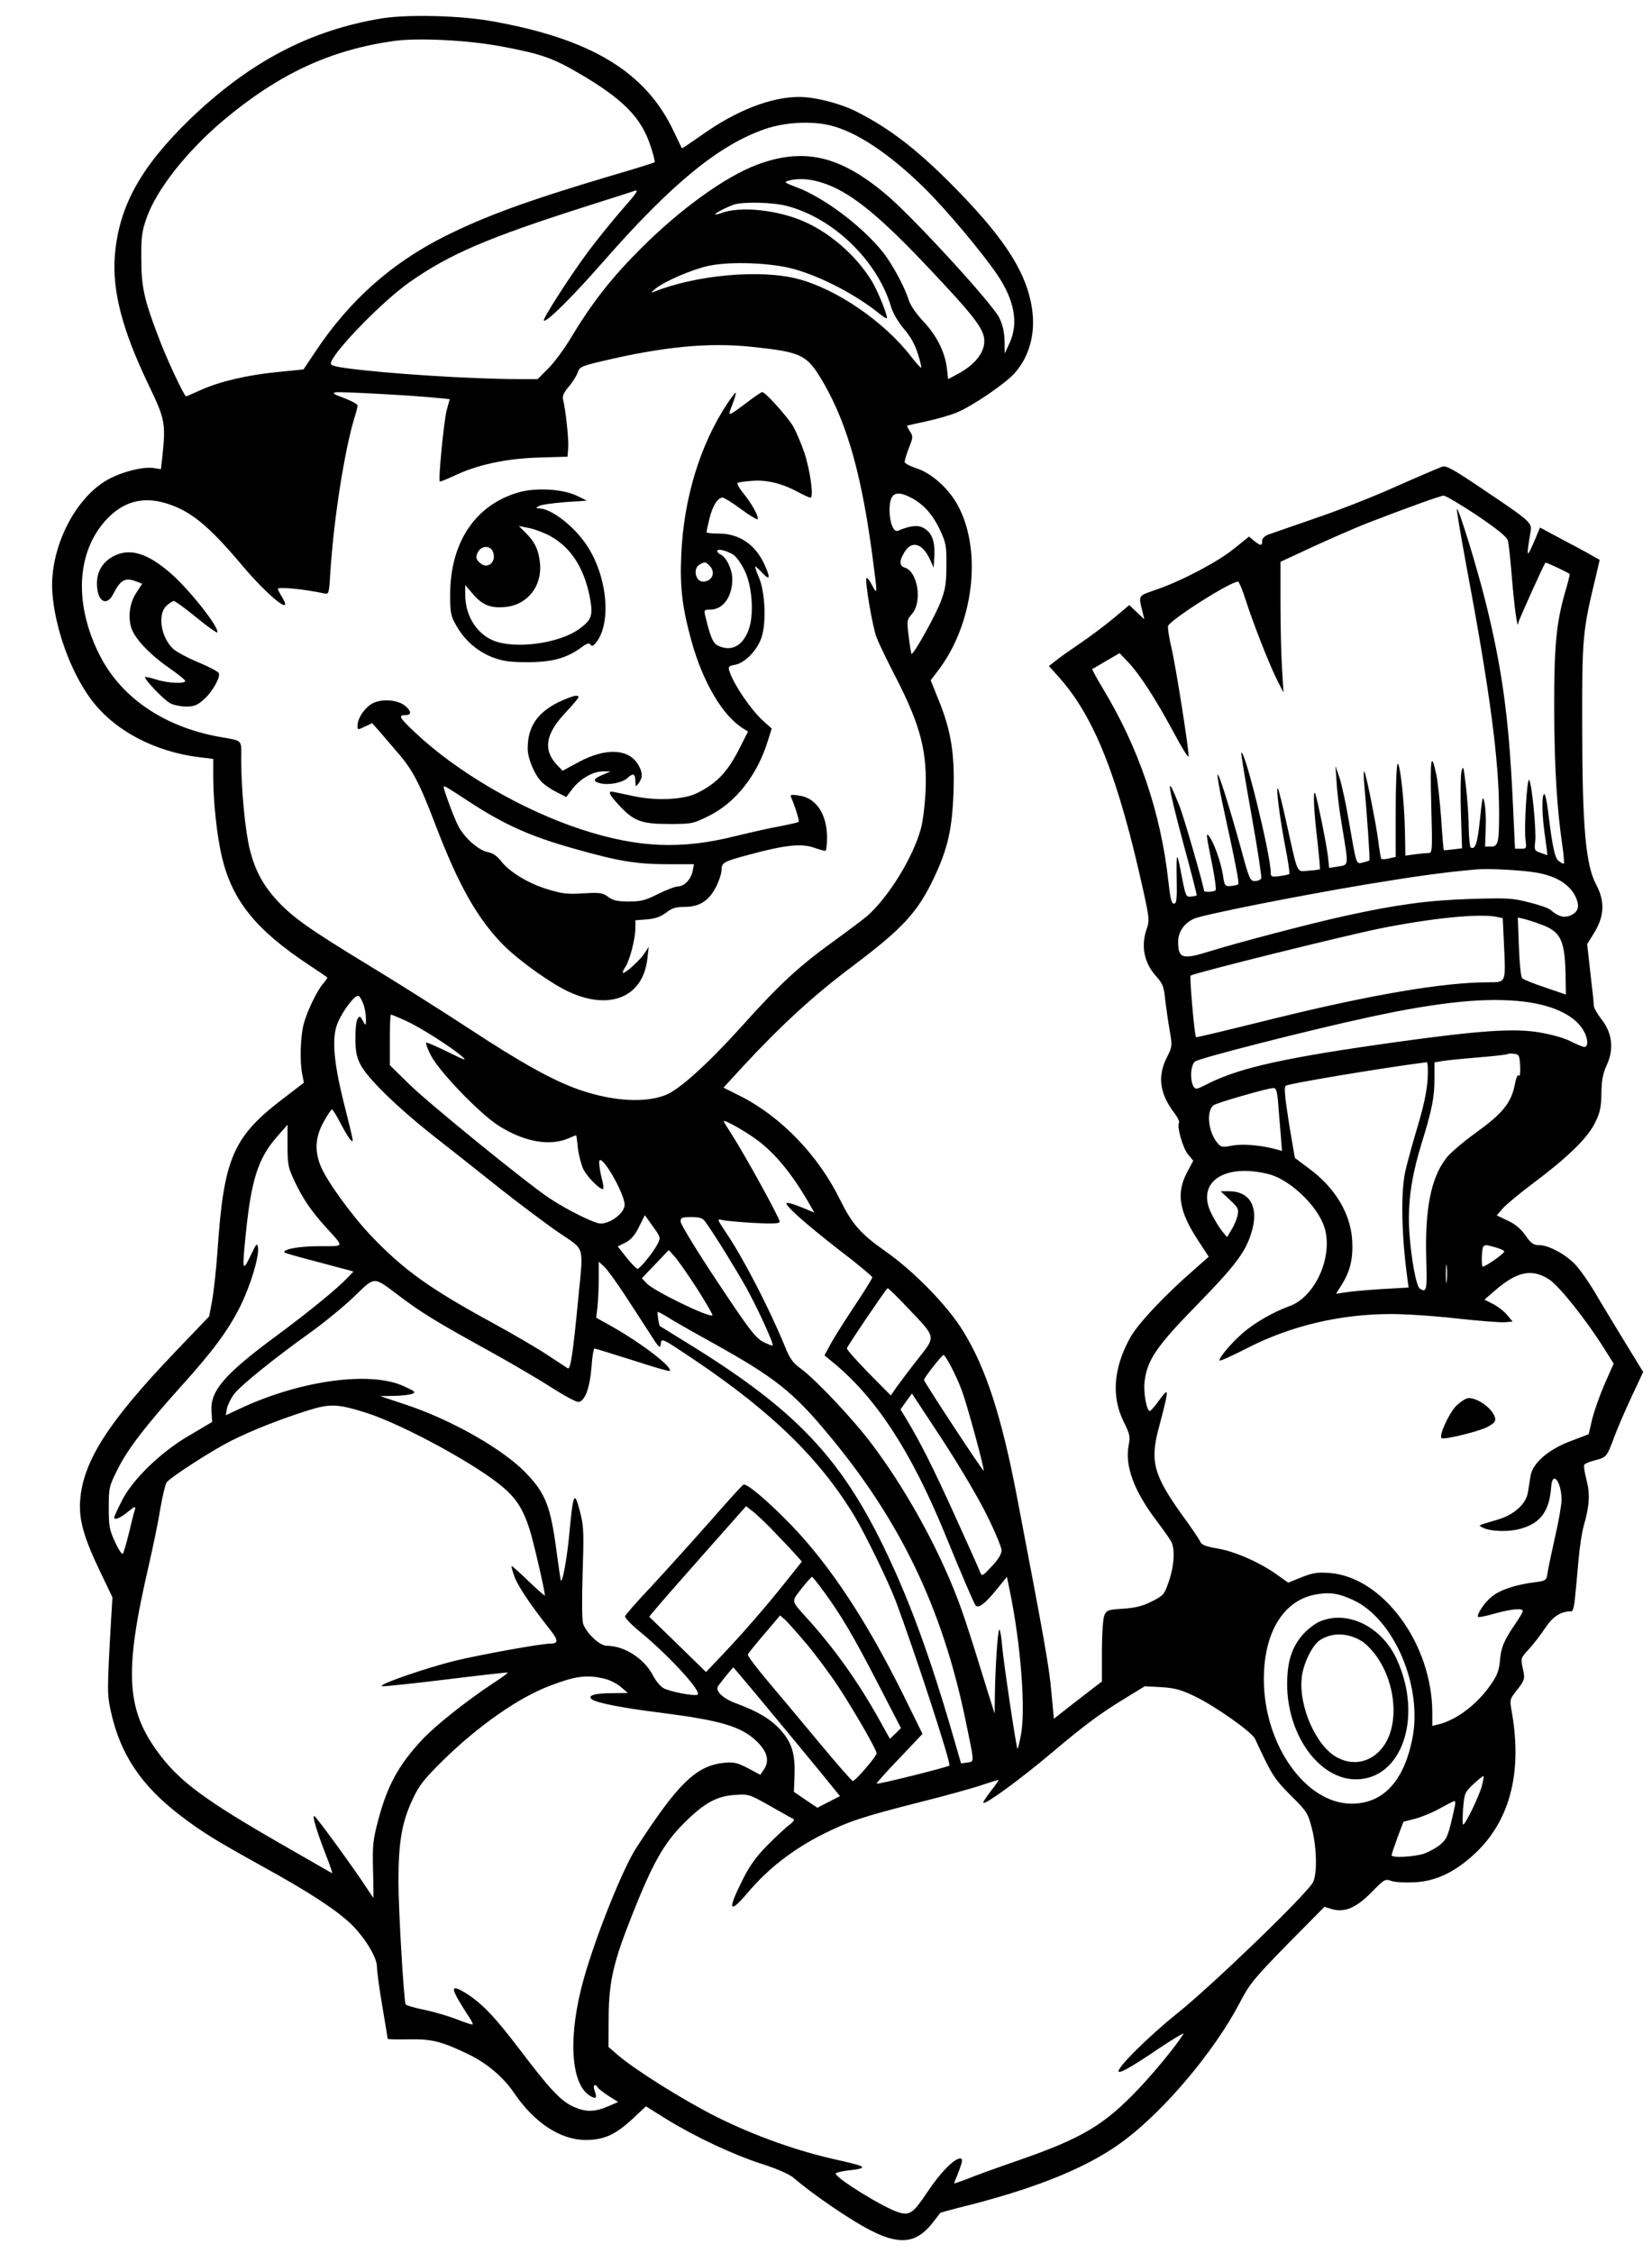 <?xml version="1.0" standalone="no"?>
<!DOCTYPE svg PUBLIC "-//W3C//DTD SVG 20010904//EN"
 "http://www.w3.org/TR/2001/REC-SVG-20010904/DTD/svg10.dtd">
<svg version="1.0" xmlns="http://www.w3.org/2000/svg"
 width="767pt" height="1046pt" viewBox="0 0 767 1046"
 preserveAspectRatio="xMidYMid meet">

<g transform="translate(0,1046) scale(0.1,-0.1)"
fill="#000000" stroke="none">
<path d="M1775 10375 c-338 -55 -620 -204 -899 -474 -226 -221 -325 -402 -343
-630 -12 -163 35 -344 157 -598 76 -158 80 -178 64 -331 l-7 -60 -32 5 c-47 8
-142 -15 -208 -50 -158 -83 -278 -323 -264 -527 12 -167 85 -369 180 -497 107
-144 297 -245 510 -269 l57 -7 0 -82 c0 -115 17 -275 40 -372 48 -203 157
-339 405 -503 44 -29 82 -55 84 -57 3 -1 -5 -13 -16 -26 -28 -29 -77 -130 -93
-191 -15 -56 -19 -172 -7 -232 l8 -40 -95 -73 c-234 -178 -277 -276 -306 -706
-6 -88 -18 -193 -25 -233 l-14 -73 -155 -162 c-314 -328 -431 -511 -444 -694
-6 -89 17 -171 95 -333 l55 -115 -6 -100 c-19 -334 -19 -351 -1 -431 44 -199
141 -344 325 -484 103 -78 155 -110 380 -235 213 -117 341 -201 409 -266 64
-62 121 -155 121 -198 0 -20 11 -103 25 -184 14 -82 25 -150 25 -152 0 -2 44
-3 98 -2 107 2 152 -9 278 -70 85 -41 162 -106 213 -182 93 -136 215 -216 331
-215 84 0 137 24 217 98 l62 58 93 -58 c134 -83 313 -167 447 -210 72 -23 127
-48 146 -64 50 -44 144 -113 245 -178 214 -138 308 -146 398 -33 20 25 37 47
37 48 1 2 64 19 141 38 328 85 556 180 714 299 190 143 417 413 534 635 47 91
66 114 223 275 l172 174 33 -10 c60 -18 114 5 185 77 61 62 64 64 94 53 17 -6
65 -8 107 -6 94 5 178 43 264 119 175 153 238 382 187 672 -10 56 -9 59 19 95
43 55 43 57 32 107 -10 47 -10 48 29 90 21 23 56 68 76 99 36 53 72 76 121 76
7 0 14 28 17 68 4 37 11 114 16 172 5 58 16 129 24 157 27 94 30 147 13 213
-9 34 -14 66 -10 71 3 5 25 14 49 20 54 14 55 15 90 109 15 41 52 126 81 188
l53 113 -93 152 c-51 84 -112 184 -135 224 -24 40 -60 92 -82 117 -44 50 -127
96 -174 96 -26 0 -37 8 -63 46 -22 30 -48 53 -83 68 l-50 24 27 31 c14 17 78
70 142 118 160 120 252 209 287 280 24 48 29 72 30 138 1 60 7 92 24 129 35
74 27 149 -22 212 -20 26 -37 55 -37 64 0 10 -7 78 -16 152 l-15 135 32 52
c48 77 51 147 10 224 -49 91 -65 269 -65 742 -1 407 2 437 63 688 l18 78 -41
23 c-22 13 -85 47 -139 75 l-97 52 -20 -48 c-43 -101 -45 -98 -24 28 7 43 5
46 -229 203 -124 84 -163 106 -180 100 -12 -4 -106 -44 -210 -90 -103 -47
-272 -113 -375 -148 -103 -36 -202 -70 -219 -76 -22 -8 -33 -19 -33 -31 0 -24
-6 -24 -37 0 l-24 20 -67 -54 c-76 -62 -238 -148 -360 -191 -92 -32 -87 -24
-66 -110 l7 -29 -35 33 -35 33 -74 -62 c-41 -34 -108 -84 -149 -112 -41 -28
-92 -63 -113 -80 l-37 -29 45 -50 c166 -185 277 -465 395 -1001 26 -119 27
-132 14 -169 -28 -79 -12 -158 43 -219 31 -35 37 -48 43 -112 5 -39 14 -104
21 -143 12 -69 12 -72 -14 -124 -44 -88 -33 -168 37 -259 14 -19 23 -38 20
-43 -11 -17 18 -119 42 -147 l24 -29 -30 -57 c-49 -94 -36 -178 51 -311 l51
-78 -68 -60 c-139 -121 -260 -250 -297 -316 -78 -142 -88 -274 -29 -392 28
-56 30 -68 22 -108 -18 -95 25 -212 130 -350 31 -41 62 -85 68 -97 18 -34 14
-111 -11 -183 -21 -62 -24 -66 -79 -94 -44 -22 -76 -30 -134 -34 -70 -4 -76
-7 -87 -31 -6 -15 -11 -86 -11 -166 l0 -141 -41 -31 c-22 -17 -72 -56 -111
-86 l-71 -56 -12 127 c-10 115 -31 232 -161 912 -71 368 -143 590 -248 760
-71 117 -228 278 -362 372 -113 79 -154 126 -208 235 -101 208 -275 389 -465
485 l-78 39 89 97 c179 193 328 330 508 465 239 180 306 253 384 420 61 131
81 220 87 392 6 177 -12 287 -71 430 l-35 87 35 46 c164 215 205 553 92 764
-42 79 -123 152 -193 174 -30 10 -55 23 -55 30 0 7 9 36 20 65 19 48 20 53 5
76 -9 14 -15 26 -13 27 2 1 41 10 88 20 47 10 111 28 142 41 71 29 227 135
269 183 75 85 102 203 75 330 -33 160 -140 317 -375 553 -159 159 -284 255
-435 331 -74 38 -193 68 -266 68 -130 0 -292 -63 -452 -177 -50 -35 -91 -63
-92 -61 -2 2 -18 37 -38 78 -129 275 -382 429 -841 511 -148 27 -390 33 -512
14z m550 -130 c184 -34 242 -54 366 -127 205 -120 288 -206 330 -338 13 -38
21 -71 18 -73 -2 -3 -96 -32 -209 -65 -383 -114 -576 -185 -763 -278 -249
-125 -444 -298 -601 -534 l-57 -85 -120 -12 c-142 -14 -269 -44 -358 -84 -35
-16 -65 -29 -67 -29 -9 0 -96 186 -132 285 -64 169 -76 226 -76 355 -1 96 3
126 23 184 46 134 186 312 359 458 258 216 495 326 792 368 111 15 340 4 495
-25z m1525 -366 c123 -28 280 -132 446 -296 96 -95 265 -296 334 -398 80 -118
100 -226 57 -318 l-22 -48 -1 59 c-1 40 -9 75 -24 106 -31 65 -407 475 -528
575 -214 180 -382 217 -598 136 -148 -56 -352 -203 -535 -385 -134 -133 -229
-253 -325 -413 -32 -54 -81 -120 -108 -147 l-50 -50 -85 0 c-218 0 -625 26
-803 51 -64 9 -76 14 -71 28 23 61 240 283 363 370 186 131 364 207 815 351
116 37 221 70 234 75 18 5 2 -17 -59 -86 -45 -52 -116 -139 -157 -194 -80
-107 -215 -316 -208 -323 11 -11 133 110 280 278 315 359 535 539 750 612 88
30 208 37 295 17z m-40 -265 c128 -38 261 -143 496 -392 222 -235 264 -290
264 -346 0 -53 -44 -109 -118 -149 l-50 -27 -6 53 c-10 75 -47 149 -109 215
-31 33 -60 74 -67 97 -18 55 -56 130 -100 196 -84 123 -286 281 -425 331 -52
20 -57 23 -35 29 43 12 94 10 150 -7z m-157 -110 c216 -56 420 -253 484 -468
9 -30 33 -71 60 -103 30 -34 51 -73 64 -114 11 -34 18 -64 16 -66 -2 -2 -23
21 -47 52 -124 161 -345 313 -525 360 -173 46 -473 19 -670 -60 -14 -6 -12 -2
7 14 45 36 170 90 248 107 103 22 296 14 400 -16 130 -37 290 -122 394 -207
16 -13 30 -22 33 -20 7 8 -44 133 -73 178 -71 113 -186 214 -305 268 -126 57
-303 76 -393 41 -14 -5 -26 -7 -26 -5 0 6 59 36 90 46 44 13 180 10 243 -7z
m-163 -654 c237 -25 257 -36 335 -170 112 -195 179 -439 229 -828 20 -153 20
-156 -5 -109 -11 22 -23 37 -26 34 -9 -10 28 -228 47 -277 10 -26 52 -113 93
-192 112 -219 143 -342 134 -527 -3 -58 -12 -133 -21 -166 -36 -135 -153 -324
-253 -410 -21 -17 -91 -70 -156 -117 -158 -114 -250 -199 -422 -391 -155 -172
-290 -295 -354 -320 -95 -38 -243 -30 -398 23 -122 42 -269 123 -523 290 -124
81 -331 212 -460 290 -273 166 -349 220 -422 298 -67 73 -103 140 -128 237
-21 84 -40 277 -40 416 0 100 12 88 -105 109 -260 48 -460 187 -558 390 -114
234 -100 469 36 617 77 83 166 109 273 78 116 -34 199 -101 356 -287 123 -146
242 -242 189 -152 -12 19 -21 37 -21 40 0 11 119 0 216 -21 21 -5 22 0 28 103
16 244 65 557 110 707 9 28 16 55 16 62 0 7 -28 22 -62 35 -50 18 -58 24 -38
27 25 3 352 -14 466 -26 l62 -6 -14 -51 c-13 -49 -40 -324 -32 -331 2 -2 31
10 66 26 106 51 239 80 392 85 l135 4 3 42 c3 40 -12 179 -24 224 -4 15 4 32
25 57 17 19 36 49 42 65 10 29 16 32 117 56 283 67 493 87 692 66z m739 -700
c57 -29 101 -77 135 -150 28 -60 31 -73 30 -165 0 -82 -5 -112 -26 -167 -25
-66 -128 -251 -136 -243 -2 2 -8 38 -13 80 -9 74 -9 77 16 106 48 57 26 195
-34 214 -26 8 -27 31 -1 73 34 55 84 40 119 -38 l16 -35 3 58 c3 67 -12 105
-50 126 -26 15 -63 11 -119 -13 -20 -9 -39 38 -39 96 0 78 28 95 99 58z m2628
-82 c97 -66 139 -100 144 -118 4 -14 12 -93 19 -177 11 -134 26 -242 29 -205
1 11 118 270 126 280 3 3 104 -45 113 -53 1 -1 -8 -40 -22 -86 -41 -144 -51
-251 -50 -549 1 -263 12 -449 38 -627 7 -46 9 -83 6 -83 -3 0 -14 6 -23 13
-18 13 -29 63 -48 219 -6 54 -15 95 -20 92 -12 -7 -10 -104 5 -201 6 -46 11
-83 10 -83 0 0 -15 5 -31 11 -29 10 -30 12 -25 55 5 49 -15 261 -28 283 -10
18 -25 -225 -17 -280 5 -37 4 -39 -22 -39 l-27 0 -12 253 c-18 360 -48 582
-123 886 -40 162 -127 446 -135 438 -2 -2 18 -123 45 -268 109 -582 151 -900
151 -1143 0 -139 -4 -156 -39 -156 l-26 0 3 82 c2 46 -1 101 -6 123 -7 36 -10
27 -21 -80 -11 -110 -22 -142 -43 -129 -4 3 -8 44 -9 92 0 48 -6 134 -13 192
-11 95 -13 101 -21 66 -4 -22 -5 -110 -2 -197 l5 -157 -41 -5 c-23 -3 -43 -5
-44 -3 -1 1 -7 68 -12 148 -6 80 -16 170 -22 200 -24 115 -30 82 -24 -139 6
-215 5 -223 -13 -223 -11 0 -39 -3 -63 -6 l-44 -6 -2 114 c-3 140 -23 319 -34
312 -5 -3 -9 -101 -9 -219 l0 -213 -31 -7 c-17 -4 -33 -5 -36 -2 -2 3 -9 41
-14 84 -11 84 -57 314 -65 322 -3 3 -3 -24 0 -59 15 -168 27 -352 24 -355 -2
-1 -15 -5 -30 -9 -32 -7 -29 -17 -64 184 -14 85 -35 180 -45 210 l-19 55 6
-80 c2 -44 13 -132 24 -195 33 -202 35 -183 -27 -194 l-32 -5 -6 57 c-8 64
-53 283 -60 291 -9 9 -5 -86 11 -218 8 -73 14 -135 12 -136 -2 -2 -25 -5 -52
-7 -58 -4 -48 -25 -102 217 -19 88 -38 162 -41 165 -10 9 8 -131 33 -264 14
-70 23 -130 20 -133 -2 -3 -23 -7 -45 -10 -37 -5 -41 -3 -41 15 0 82 -121 575
-137 558 -2 -2 19 -131 47 -287 28 -155 48 -289 46 -296 -3 -7 -16 -13 -30
-13 -22 0 -26 9 -65 153 -56 202 -104 353 -108 341 -2 -6 8 -64 22 -130 65
-298 79 -373 74 -379 -4 -3 -19 -7 -35 -8 -27 -2 -29 1 -36 50 -9 58 -41 150
-63 179 -17 22 -17 19 16 -145 10 -52 16 -98 13 -103 -6 -9 -54 -11 -54 -3 0
18 -93 341 -113 391 -65 165 -61 121 17 -171 36 -132 64 -241 62 -242 -1 -1
-13 -4 -26 -5 -23 -3 -25 2 -41 82 -25 133 -28 133 -26 5 2 -100 0 -120 -13
-120 -11 0 -17 25 -26 108 -35 316 -138 618 -305 893 -28 47 -49 86 -48 88 2
1 32 18 65 38 l62 36 40 -42 c51 -53 126 -168 210 -324 36 -68 68 -120 70
-114 5 15 -57 407 -79 505 -12 48 -18 94 -16 101 12 30 289 206 325 206 4 0
21 -39 36 -87 38 -117 112 -305 147 -373 l28 -55 -7 115 c-4 63 -7 200 -7 304
l0 188 149 69 c82 38 195 87 250 109 184 71 341 128 358 129 9 1 79 -41 155
-91z m277 -1659 c98 -17 161 -59 186 -123 14 -38 5 -61 -29 -76 -30 -12 -56
-5 -92 26 -9 8 -54 24 -100 35 -76 20 -102 21 -269 16 -197 -6 -344 -26 -577
-77 -154 -33 -515 -128 -636 -166 -128 -40 -147 -34 -147 45 0 46 30 88 76
107 45 19 478 105 795 158 230 38 356 56 514 70 57 5 209 -3 279 -15z m-187
-205 l30 -6 6 -127 c8 -175 10 -171 -73 -171 -206 0 -538 -56 -997 -169 -197
-49 -359 -88 -360 -86 -7 5 -31 281 -25 286 11 11 712 185 880 219 239 48 459
70 539 54z m209 -36 c93 -34 111 -74 113 -254 l1 -71 -96 33 c-52 17 -101 37
-107 43 -6 6 -12 68 -15 146 l-5 136 29 -7 c16 -4 52 -15 80 -26z m-5469 -369
c7 -19 12 -50 12 -69 0 -31 -1 -33 -11 -15 -16 30 -18 31 -28 15 -6 -8 -10
-48 -10 -89 0 -57 5 -86 22 -120 30 -63 174 -203 343 -336 77 -60 217 -171
311 -246 94 -74 217 -166 273 -204 118 -80 110 -53 86 -300 -24 -252 -36 -335
-49 -327 -6 4 -49 32 -96 63 -47 31 -161 98 -255 149 -288 157 -410 244 -560
401 -89 93 -204 251 -235 323 -30 72 -27 136 12 207 18 33 36 59 39 59 4 0 23
-31 43 -70 20 -38 41 -72 47 -75 11 -7 13 -15 -37 185 -47 190 -54 299 -25
364 25 58 79 128 95 123 6 -2 16 -19 23 -38z m5391 11 c142 -18 240 -68 278
-141 18 -36 18 -69 0 -69 -8 0 -36 12 -64 26 -28 15 -89 32 -143 41 -117 20
-271 10 -649 -42 -531 -74 -741 -120 -892 -196 -55 -28 -58 -28 -68 -10 -16
31 -12 96 8 113 16 15 525 145 812 207 329 71 544 92 718 71z m-5193 -89 c68
-31 209 -121 260 -165 25 -22 14 -19 -62 19 -51 25 -97 45 -103 45 -6 0 4 -28
22 -62 39 -74 222 -264 309 -321 117 -76 237 -99 324 -63 21 9 39 16 40 16 1
0 5 -27 8 -60 4 -33 16 -78 26 -99 19 -36 73 -91 90 -91 5 0 2 24 -6 53 -7 28
-12 62 -11 75 6 45 118 -147 118 -201 0 -37 -64 -87 -112 -87 -27 0 -153 62
-236 117 -103 68 -553 434 -649 527 l-93 91 0 118 c0 64 2 117 5 117 3 0 35
-13 70 -29z m5173 -211 c1 -31 -1 -50 -6 -43 -5 8 -13 -9 -20 -47 -17 -81 -57
-130 -182 -220 -57 -41 -119 -94 -136 -117 -71 -93 -99 -237 -92 -470 4 -143
2 -155 -30 -135 -17 11 -41 144 -49 267 -7 130 8 245 56 403 51 165 61 218 61
306 l0 74 33 6 c17 3 93 11 167 17 74 6 137 13 140 16 2 2 16 3 30 1 23 -3 25
-7 28 -58z m-430 -63 c-4 -56 -19 -127 -48 -222 -23 -77 -48 -169 -56 -205
-21 -100 -17 -297 11 -501 l5 -36 -123 -7 c-67 -4 -143 -11 -168 -15 l-46 -7
27 43 c39 62 53 122 48 206 -8 125 -80 244 -201 333 -34 25 -63 47 -64 48 -2
1 -14 76 -29 165 -19 122 -23 165 -14 171 18 11 463 85 654 109 5 1 7 -36 4
-82z m-694 -104 c3 -38 8 -104 12 -147 l6 -79 -24 7 c-73 20 -157 27 -206 18
-49 -9 -54 -8 -72 15 -41 53 -50 144 -16 172 13 11 249 79 277 80 14 1 18 -12
23 -66z m-2419 -175 c84 -62 161 -156 239 -290 l27 -47 -61 25 c-34 14 -65 23
-68 19 -10 -9 89 -97 246 -219 84 -64 152 -121 152 -126 0 -5 -40 -69 -90
-144 -49 -74 -99 -154 -110 -177 l-22 -41 39 -32 c199 -163 361 -410 518 -791
85 -208 138 -331 145 -338 13 -15 45 10 96 73 l49 60 13 -63 c51 -247 75 -552
52 -671 -7 -37 -14 -65 -16 -64 -6 6 -64 397 -71 474 -3 41 -9 77 -13 79 -7 5
-19 -166 -21 -305 l-1 -85 -30 95 c-98 318 -124 396 -165 495 -90 221 -232
472 -375 661 -85 114 -259 298 -328 349 -39 28 -53 48 -75 103 -75 182 -194
412 -278 536 -37 55 -38 59 -16 53 13 -4 79 -10 147 -14 94 -5 122 -3 122 6 0
16 -158 303 -216 394 -24 37 -44 70 -44 72 0 10 97 -44 155 -87z m-2180 -25
c0 -89 3 -104 32 -165 39 -83 78 -140 146 -215 87 -96 90 -88 -31 -88 -94 0
-175 -15 -160 -30 2 -2 64 -20 138 -39 74 -20 145 -39 158 -42 l23 -7 -28 -29
c-46 -49 -178 -157 -328 -268 -244 -180 -310 -257 -303 -352 l3 -49 -105 -62
c-136 -79 -269 -209 -317 -309 -18 -36 -33 -69 -33 -72 0 -15 29 -3 64 26 30
25 37 27 33 12 -4 -10 -16 -59 -28 -109 -12 -49 -25 -94 -29 -98 -4 -4 -20 20
-36 55 -26 56 -29 74 -29 159 0 92 1 99 42 180 46 92 127 198 297 387 148 164
217 259 271 367 49 99 88 230 83 273 -4 24 -8 20 -35 -38 -37 -76 -39 -68 -23
91 26 261 57 360 146 462 27 30 49 56 49 56 0 1 0 -43 0 -96z m4557 -134 c89
-23 207 -129 249 -225 59 -132 -26 -343 -156 -388 -72 -26 -163 -78 -217 -126
-53 -46 -113 -118 -105 -126 3 -3 61 24 130 59 199 102 430 157 665 157 68 0
207 -9 309 -21 102 -11 202 -19 221 -17 l35 3 -26 31 c-15 18 -45 41 -66 51
l-39 20 50 43 c102 88 170 102 250 51 46 -29 175 -191 259 -326 l41 -65 -42
-95 c-23 -53 -49 -127 -58 -164 l-16 -69 -84 -32 c-104 -39 -177 -103 -186
-162 -3 -21 -9 -55 -12 -75 -8 -54 -64 -105 -139 -127 -98 -29 -92 -26 -74
-36 35 -20 125 -23 181 -6 92 26 132 82 140 195 6 77 48 22 48 -62 0 -22 -13
-99 -30 -171 -16 -72 -32 -147 -35 -168 -5 -35 -7 -36 -58 -43 -90 -11 -164
-36 -201 -67 -35 -28 -72 -85 -63 -94 2 -3 38 4 78 16 78 21 129 26 129 11 0
-5 -15 -31 -33 -57 -54 -78 -68 -112 -73 -173 -4 -44 -12 -68 -41 -109 -63
-93 -161 -167 -245 -187 l-28 -7 0 60 c0 320 -229 632 -478 650 -57 4 -78 0
-129 -20 l-62 -25 -48 34 c-79 58 -199 111 -278 124 -57 10 -76 17 -83 33 -5
12 -42 66 -82 121 -133 185 -152 251 -110 406 31 116 41 161 36 166 -3 3 -19
-16 -37 -41 -18 -25 -36 -46 -41 -46 -14 0 -30 86 -24 135 12 102 55 165 246
360 185 190 228 249 255 350 27 107 -15 175 -109 175 l-39 0 43 -40 c38 -35
42 -43 36 -71 -3 -17 -16 -48 -28 -67 l-21 -35 -24 29 c-13 16 -35 53 -49 81
-72 145 60 235 268 182z m-2839 -324 c-20 -39 -82 -115 -93 -115 -5 0 -28 23
-51 52 l-41 52 37 18 c25 14 43 34 62 73 l27 54 37 -52 c36 -50 37 -52 22 -82z
m222 103 c45 -63 140 -217 190 -306 56 -102 129 -262 122 -268 -2 -2 -23 6
-46 18 -35 20 -66 60 -211 279 -94 141 -170 266 -170 278 0 19 6 21 50 21 39
0 52 -4 65 -22z m3667 -118 c21 -6 40 -14 42 -19 5 -7 -86 -71 -100 -71 -7 0
-5 86 3 93 8 9 11 9 55 -3z m-3705 -193 c41 -65 73 -120 71 -123 -13 -13 -273
113 -305 148 l-23 24 63 66 62 65 28 -31 c15 -17 62 -84 104 -149z m3480 36
c-2 -21 -4 -6 -4 32 0 39 2 55 4 38 2 -18 2 -50 0 -70z m-3819 -60 c37 -56 89
-137 117 -180 45 -71 50 -76 53 -51 3 28 4 27 155 -74 364 -245 585 -462 746
-729 53 -90 152 -294 189 -389 85 -226 259 -757 250 -766 -9 -8 -338 -90 -338
-84 0 4 48 58 107 119 l106 112 -87 177 c-173 349 -342 605 -523 793 -106 109
-205 194 -221 187 -5 -1 -78 -82 -162 -178 -85 -96 -206 -230 -269 -298 -64
-67 -117 -128 -119 -135 -1 -7 26 -36 60 -64 146 -119 306 -295 275 -301 -23
-5 -124 15 -154 30 -15 7 -37 33 -50 58 -41 80 -133 140 -216 140 -32 0 -90
54 -109 100 -6 16 -7 103 -3 235 6 179 5 220 -9 275 -30 117 -34 110 -55 -112
-10 -99 -29 -203 -37 -196 -1 2 -10 60 -19 128 -28 216 -51 276 -142 371 -106
111 -346 248 -561 319 l-117 39 65 1 c36 1 74 5 85 10 17 7 11 12 -40 35 -154
71 -474 28 -750 -99 l-77 -36 6 33 c4 17 19 48 34 67 34 42 185 164 347 280
66 47 159 123 207 169 102 98 88 98 213 4 101 -76 172 -120 410 -251 105 -58
238 -136 297 -174 59 -38 115 -68 125 -66 29 5 51 64 59 159 3 49 10 89 14 89
4 0 83 -25 176 -54 92 -30 170 -53 173 -50 17 16 -135 132 -273 209 l-68 38 6
51 c3 28 6 87 6 130 l0 79 26 -24 c14 -13 55 -70 92 -126z m1318 -66 c132
-139 130 -128 47 -234 -38 -48 -82 -107 -98 -129 l-29 -42 -104 105 c-56 58
-102 109 -100 114 7 18 184 279 189 279 4 0 47 -42 95 -93z m-1117 -41 c21
-14 116 -68 210 -120 288 -160 372 -227 533 -420 338 -404 533 -811 641 -1332
42 -204 42 -191 8 -196 l-29 -4 -42 145 c-107 367 -203 626 -320 866 -201 411
-409 629 -876 920 -87 54 -160 99 -160 99 -5 2 -14 66 -10 66 4 0 24 -11 45
-24z m1314 -225 c15 -27 39 -79 53 -117 25 -67 106 -365 101 -371 -4 -4 -277
412 -277 421 0 10 83 116 91 116 3 0 18 -22 32 -49z m166 -689 c39 -78 71
-154 71 -169 0 -17 -15 -42 -45 -74 -44 -47 -46 -48 -55 -26 -4 12 -57 130
-117 262 -100 221 -162 344 -227 451 l-25 41 26 37 27 37 137 -208 c77 -118
168 -270 208 -351z m-2877 469 c174 -56 525 -248 639 -350 59 -51 90 -103 118
-191 18 -56 71 -286 71 -307 0 -3 -33 26 -74 65 -41 40 -77 72 -80 72 -3 0 3
-23 13 -50 17 -46 77 -134 167 -248 37 -47 37 -62 -1 -62 -43 0 -318 -50 -440
-79 -138 -34 -370 -114 -340 -119 11 -1 146 13 300 32 154 19 281 33 283 32 1
-2 -30 -25 -70 -51 -125 -83 -265 -194 -327 -260 -111 -119 -163 -214 -206
-378 -23 -87 -26 -114 -23 -228 2 -71 2 -129 2 -129 -1 0 -14 19 -29 42 -59
91 -239 338 -246 338 -10 0 12 -73 55 -183 19 -48 31 -85 28 -83 -4 2 -110 63
-237 136 -346 199 -465 286 -559 409 -161 209 -172 381 -56 881 21 91 46 212
55 270 10 58 23 111 29 119 20 25 211 148 296 191 99 50 229 101 355 141 107
34 141 33 277 -10z m1903 -563 c39 -40 81 -85 94 -100 l24 -27 -74 -93 c-94
-118 -202 -242 -296 -341 l-75 -79 -132 129 -132 128 31 37 c16 20 118 136
225 257 l194 219 36 -28 c19 -16 67 -61 105 -102z m218 -264 c77 -104 137
-204 252 -427 l108 -209 -25 -25 -26 -25 -52 93 c-97 174 -209 330 -335 469
-73 81 -72 73 -24 135 24 30 46 55 49 55 3 0 27 -30 53 -66z m2456 -40 c193
-86 330 -406 277 -652 -41 -196 -138 -296 -283 -295 -210 2 -401 269 -405 568
-3 228 93 383 252 405 59 9 94 3 159 -26z m-2532 -208 c41 -49 108 -139 148
-200 75 -115 175 -289 175 -305 0 -15 -102 -132 -111 -129 -5 2 -74 80 -152
174 -78 94 -186 223 -240 287 -54 64 -97 121 -95 126 1 5 36 48 77 96 l73 86
26 -23 c13 -13 58 -63 99 -112z m-260 -203 c105 -126 217 -261 326 -394 l87
-107 -53 -27 -52 -27 -55 37 -54 37 3 77 c3 100 -12 151 -65 210 -46 51 -105
86 -202 122 -60 21 -99 55 -90 78 2 7 63 82 73 91 0 0 37 -44 82 -97z m-689
46 c28 -5 64 -23 83 -39 l34 -29 -75 -1 c-81 0 -117 -12 -90 -30 26 -16 142
-39 312 -60 288 -37 379 -64 453 -135 49 -49 59 -91 30 -132 l-15 -22 -58 31
c-48 25 -65 29 -108 25 -131 -13 -215 -94 -411 -397 -62 -96 -188 -411 -242
-604 -74 -261 -63 -485 25 -543 30 -20 38 -14 25 21 -10 26 1 37 15 15 3 -6
26 -23 50 -39 l44 -28 -49 -21 c-61 -26 -103 -26 -158 -1 -59 26 -110 81 -251
267 -117 154 -176 215 -252 262 -53 32 -64 28 -41 -16 11 -21 34 -58 50 -83
17 -24 28 -46 26 -48 -2 -2 -34 8 -72 23 -37 15 -106 35 -152 45 -47 9 -86 21
-88 26 -9 32 -33 440 -33 569 0 185 16 277 67 385 29 62 54 93 137 175 163
161 355 296 501 350 115 44 167 51 243 34z m2748 -83 c93 -44 266 -166 281
-198 79 -170 88 -184 165 -262 76 -75 80 -82 99 -154 23 -90 25 -211 5 -250
-29 -55 -461 -472 -626 -605 -142 -114 -289 -261 -276 -274 7 -8 68 27 190
110 65 43 115 73 111 66 -29 -49 -129 -171 -206 -253 -162 -171 -264 -232
-564 -336 -99 -34 -206 -73 -237 -86 -32 -12 -58 -21 -58 -20 0 2 6 19 14 37
25 63 28 79 14 79 -27 0 -91 -64 -149 -151 -69 -104 -85 -115 -137 -99 -73 23
-292 159 -292 180 0 4 24 10 54 14 100 11 94 18 -36 47 -194 42 -392 113 -573
203 -156 79 -378 218 -460 289 l-40 35 1 138 c1 166 22 256 110 477 94 237
146 330 239 423 94 94 153 127 241 132 60 4 65 2 160 -52 54 -30 102 -58 108
-60 6 -3 -2 -15 -19 -27 -16 -12 -62 -55 -102 -95 -53 -54 -83 -95 -117 -164
-69 -138 -61 -158 24 -58 95 113 210 202 350 273 117 59 187 82 439 146 128
32 265 70 304 84 39 13 72 23 73 22 2 -1 -15 -25 -36 -52 -21 -27 -37 -51 -34
-54 9 -9 172 110 312 228 159 134 227 185 352 261 l85 52 76 -4 c62 -4 91 -11
155 -42z m1334 -417 c-13 -48 -76 -179 -87 -179 -3 0 -3 34 0 74 6 72 8 76 49
115 24 22 44 38 46 36 2 -2 -2 -22 -8 -46z m-126 -96 c-29 -133 -35 -149 -66
-175 -17 -15 -52 -34 -76 -43 -47 -15 -152 -21 -151 -7 0 4 12 40 27 81 l28
74 54 14 c30 8 82 29 115 48 33 18 63 34 68 34 4 1 5 -11 1 -26z"/>
<path d="M3377 8587 c-127 -192 -203 -442 -214 -703 -7 -151 5 -247 48 -402
53 -190 144 -344 238 -403 l24 -15 -32 -63 c-59 -120 -107 -173 -201 -221 -61
-32 -189 -39 -297 -16 -43 9 -86 18 -95 20 -28 6 -21 -11 24 -60 70 -76 105
-89 234 -89 107 0 112 1 186 38 123 61 224 188 273 348 l18 57 -37 33 c-57 50
-141 173 -160 235 -6 19 -2 23 27 28 46 9 103 67 123 128 23 70 16 215 -14
281 -11 26 -18 47 -15 47 3 0 18 -14 34 -31 34 -36 37 -22 8 41 -42 92 -117
143 -211 143 -32 0 -58 3 -58 6 0 3 6 32 14 64 14 58 38 97 61 97 7 0 46 -24
86 -54 41 -30 75 -50 77 -46 5 13 -27 71 -65 118 -20 24 -32 46 -29 50 4 3 35
8 70 10 70 5 139 -13 215 -54 24 -13 48 -24 54 -24 16 0 -1 126 -29 210 -14
41 -37 95 -51 120 -27 46 -130 160 -144 160 -4 0 -37 -22 -72 -49 -91 -68 -90
-68 -67 -10 11 29 18 54 16 56 -2 2 -19 -21 -39 -50z m29 -703 c13 -9 36 -41
51 -72 36 -73 45 -208 18 -278 -28 -73 -79 -100 -140 -72 -24 11 -37 39 -61
141 -6 25 -4 27 23 27 60 0 103 59 103 142 0 45 -29 104 -55 114 -8 4 -15 11
-15 16 0 13 45 2 76 -18z m-112 -50 c31 -30 13 -74 -30 -74 -35 0 -48 61 -16
79 23 14 28 14 46 -5z"/>
<path d="M2410 8175 c-202 -57 -320 -232 -320 -476 0 -85 3 -99 29 -144 39
-68 96 -118 167 -146 48 -18 78 -23 164 -23 114 0 182 19 250 69 25 19 36 22
42 12 6 -9 13 -6 27 12 70 91 51 301 -41 444 -58 91 -167 176 -225 177 -17 1
-17 1 0 11 10 6 64 14 120 18 l102 7 -50 24 c-64 30 -185 37 -265 15z m142
-202 c96 -52 157 -144 185 -278 18 -92 12 -111 -48 -155 -86 -62 -267 -91
-377 -61 -90 25 -152 115 -152 220 l0 45 35 -41 c44 -51 81 -67 149 -61 104 9
174 96 163 204 -6 61 -24 99 -67 141 l-31 31 46 -9 c26 -5 69 -21 97 -36z
m-263 -75 c18 -48 -27 -84 -62 -50 -18 18 -19 25 -9 47 15 33 59 35 71 3z"/>
<path d="M533 7881 c-53 -25 -83 -71 -83 -129 0 -83 44 -112 76 -49 34 66 55
78 109 57 l25 -10 -26 -40 c-32 -47 -41 -113 -24 -166 17 -50 87 -124 177
-186 40 -28 73 -54 73 -59 0 -15 -86 -10 -136 7 -25 8 -48 13 -50 11 -8 -7 87
-107 117 -122 15 -8 48 -15 73 -15 37 0 52 6 81 32 40 34 79 103 71 123 -2 7
-45 29 -94 50 -49 20 -101 48 -117 62 -58 54 -75 161 -32 201 13 12 28 22 34
22 6 0 53 -34 103 -75 51 -42 95 -73 98 -71 16 17 -136 209 -224 282 -102 86
-179 109 -251 75z"/>
<path d="M2592 7200 c-99 -50 -142 -115 -142 -215 0 -45 30 -118 63 -153 12
-13 43 -35 69 -48 l47 -24 31 41 c38 47 96 79 142 78 l33 0 -37 -16 c-44 -18
-48 -30 -12 -39 40 -10 104 2 128 25 26 24 36 19 36 -18 1 -25 1 -25 15 -7 20
26 19 51 -2 86 -44 75 -151 80 -277 12 l-74 -40 -25 26 c-64 67 -56 139 27
231 80 87 82 91 59 91 -11 0 -47 -14 -81 -30z"/>
<path d="M1723 7191 c-34 -22 -63 -67 -63 -100 0 -20 1 -20 34 -4 l34 16 30
-34 c16 -19 54 -63 85 -99 72 -82 104 -143 178 -337 109 -286 197 -440 319
-563 73 -72 221 -178 303 -215 192 -88 345 -21 363 158 l6 52 -20 -31 c-20
-31 -93 -97 -100 -90 -2 3 3 15 12 28 20 30 46 132 46 179 l0 37 53 4 c38 3
64 12 89 31 27 21 46 27 84 27 70 0 113 26 147 90 15 29 27 65 27 81 0 35 10
40 130 72 162 44 240 52 296 33 26 -9 51 -16 56 -16 4 0 8 28 8 63 -1 108 -51
184 -131 194 -39 6 -42 4 -34 -13 19 -45 37 -105 33 -109 -2 -3 -42 -12 -89
-21 -46 -8 -137 -29 -203 -45 -255 -64 -454 -55 -718 31 -274 90 -577 266
-770 449 -72 67 -80 81 -49 81 31 0 33 15 6 40 -35 33 -118 39 -162 11z m454
-452 c164 -107 284 -161 483 -217 210 -60 294 -74 447 -74 l115 0 -6 -31 c-8
-39 -38 -71 -68 -72 -13 0 -54 -16 -93 -35 -59 -30 -80 -35 -136 -35 -53 0
-73 5 -96 22 -26 19 -38 20 -115 16 -70 -5 -98 -2 -163 18 -89 26 -180 81
-219 132 -18 23 -38 37 -60 41 -44 8 -112 68 -140 125 -19 37 -66 164 -66 178
0 8 15 -1 117 -68z"/>
<path d="M6760 3933 c-33 -35 -80 -136 -67 -149 8 -9 161 28 207 49 34 17 44
27 42 42 -7 41 -77 95 -123 95 -12 0 -38 -17 -59 -37z"/>
<path d="M6124 2931 c-22 -10 -57 -38 -77 -61 -51 -60 -71 -126 -71 -230 1
-235 149 -440 319 -440 214 0 313 289 190 557 -70 154 -233 232 -361 174z
m199 -90 c19 -11 51 -45 71 -74 87 -126 101 -307 33 -408 -51 -76 -137 -100
-216 -59 -99 50 -183 239 -167 374 7 64 49 149 84 172 56 37 131 35 195 -5z"/>
</g>
</svg>
